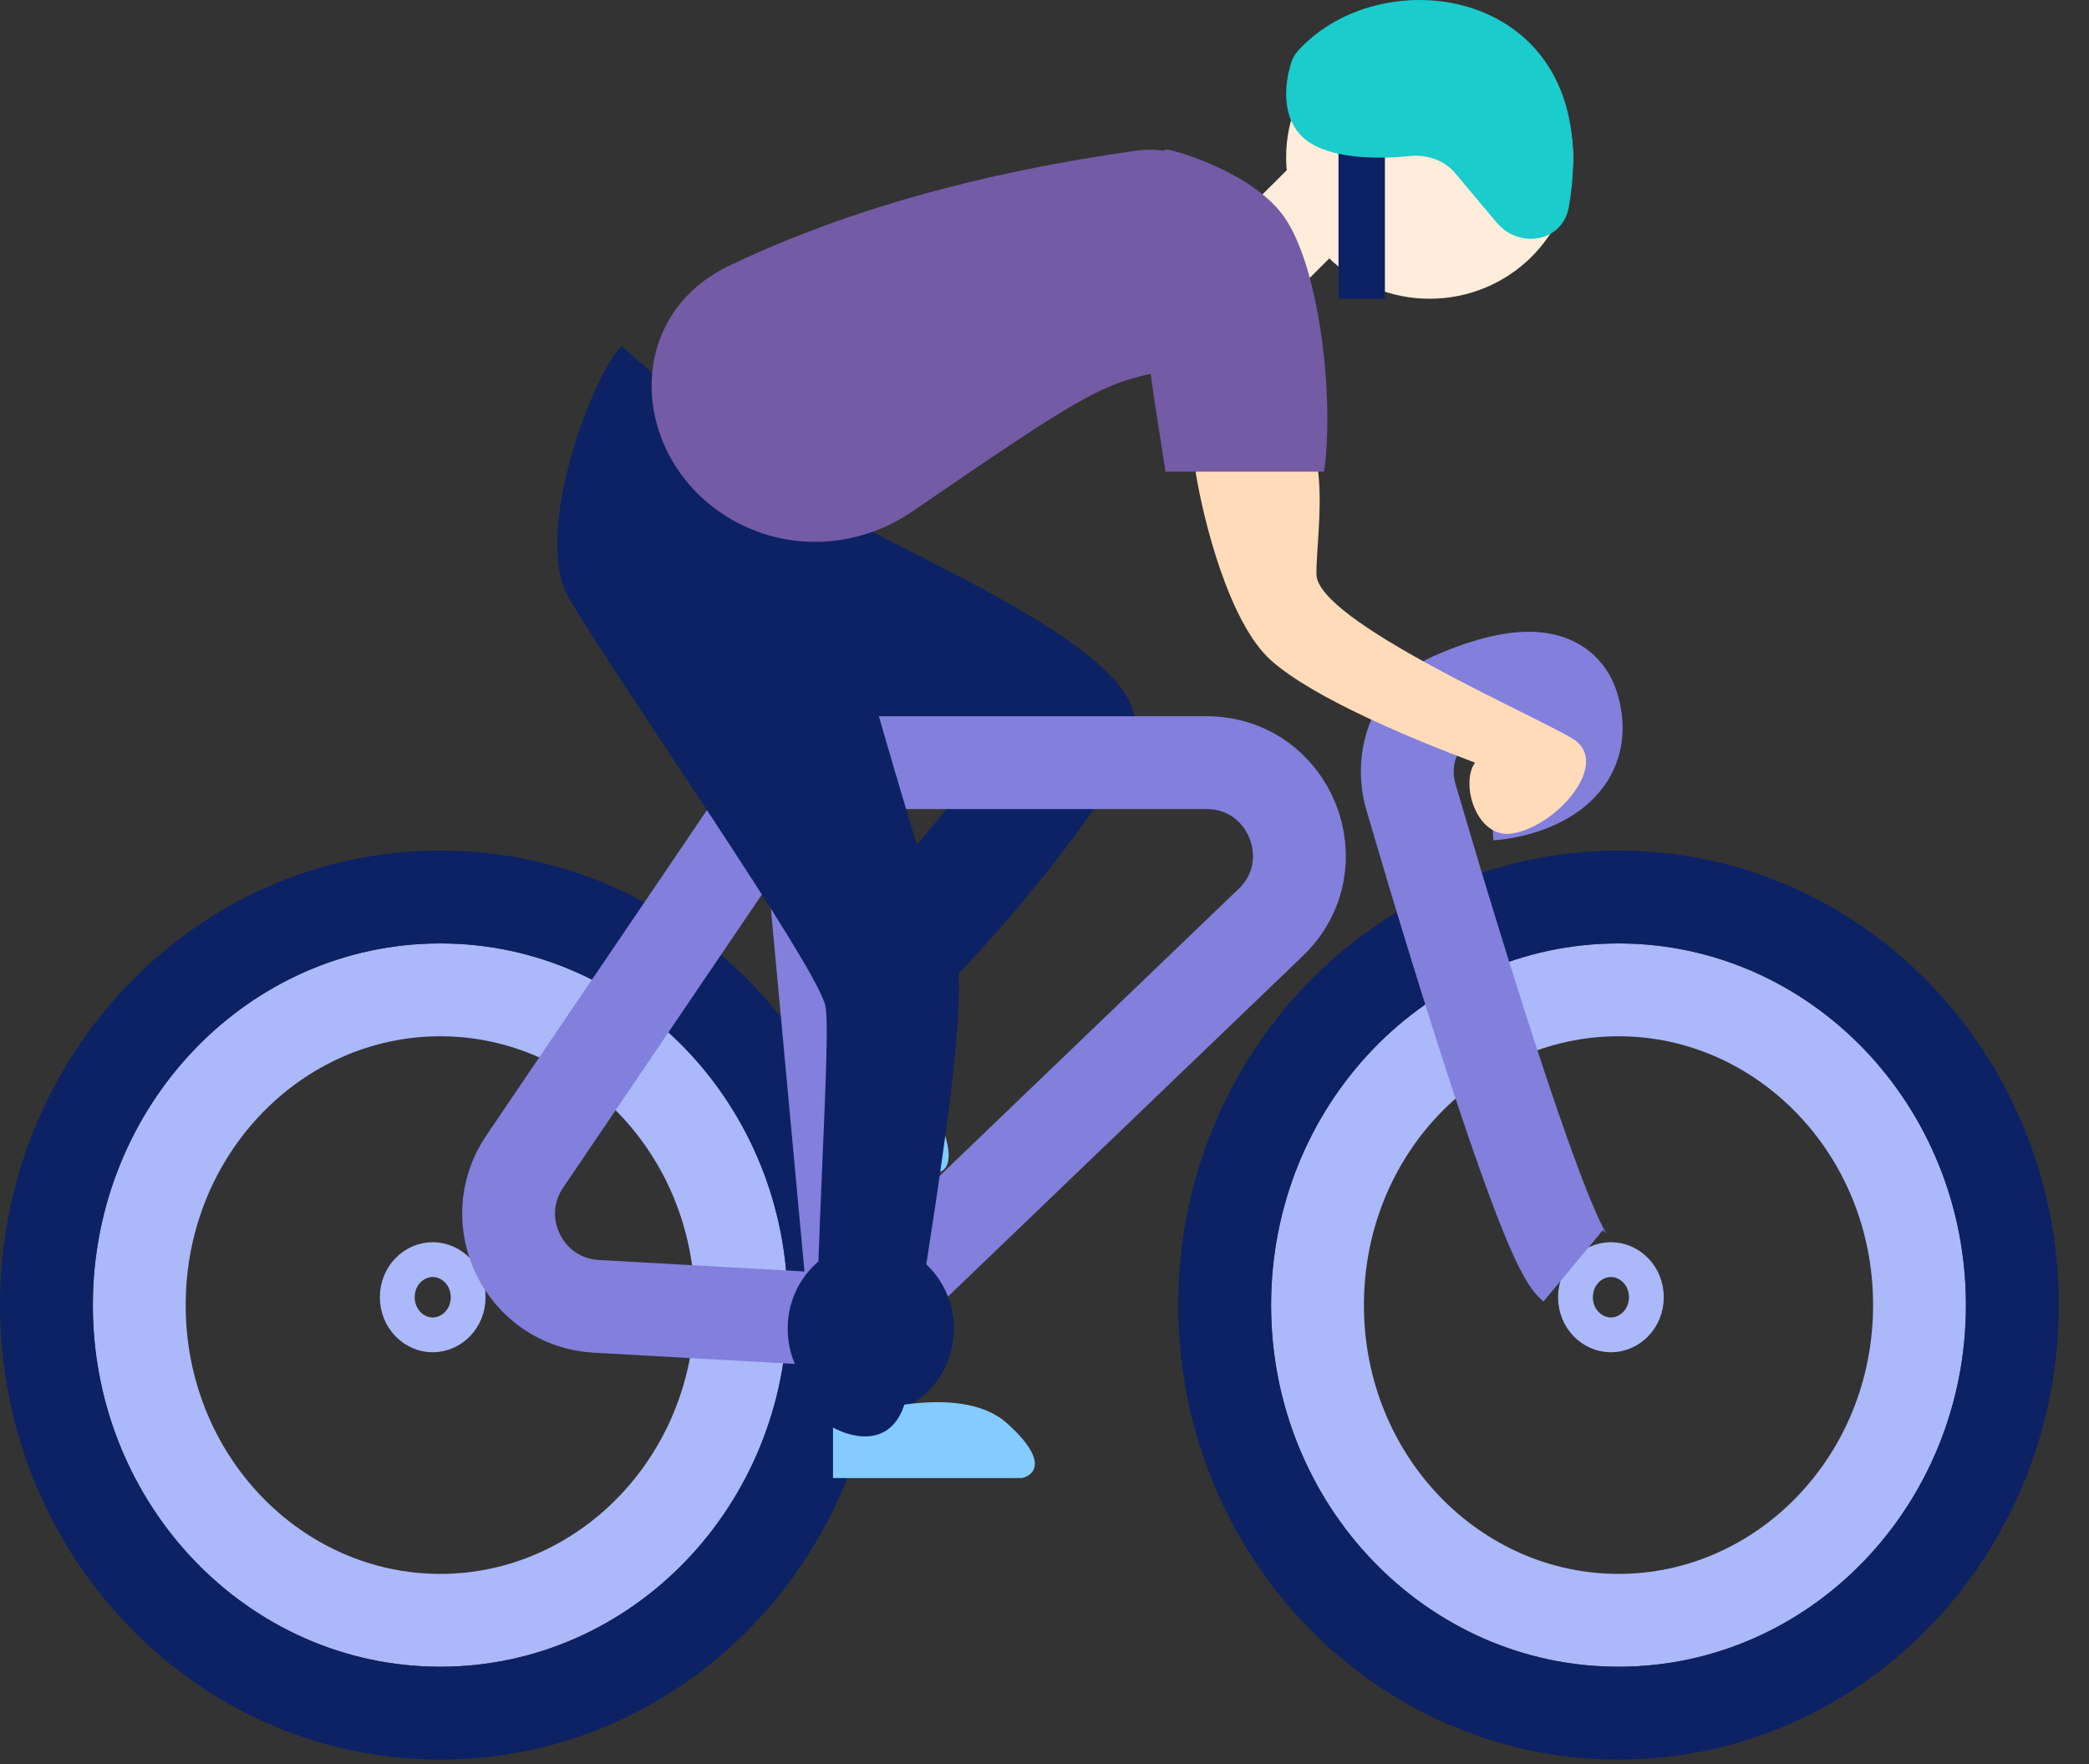 <svg width="45" height="38" viewBox="0 0 45 38" fill="none" xmlns="http://www.w3.org/2000/svg">
<rect x="0" y="0" width="45" height="38" fill="#333333" stroke="none"/>
<path d="M20.195 24.035C19.688 22.902 17.712 22.49 16.788 22.425L16.317 23.505L20.021 25.254C20.291 25.319 20.703 25.167 20.195 24.035Z" fill="#83CCFD"/>
<path d="M24.452 15.581C24.452 14.057 20.33 12.307 18.269 11.178C16.968 11.179 16.479 13.662 17.456 15.073L21.36 16.258C20.33 17.5 18.107 20.187 17.456 21C16.642 22.016 16.805 23.71 18.269 23.033C19.734 22.355 24.452 16.946 24.452 15.581Z" fill="#0C2264"/>
<path d="M15.968 28.113C15.968 31.901 13.027 34.903 9.484 34.903C5.94 34.903 3 31.901 3 28.113C3 24.324 5.94 21.322 9.484 21.322C13.027 21.322 15.968 24.324 15.968 28.113Z" stroke="#ABB8F9" stroke-width="2"/>
<path d="M9.484 36.903C14.207 36.903 17.968 32.929 17.968 28.113C17.968 23.296 14.207 19.322 9.484 19.322C4.761 19.322 1 23.296 1 28.113C1 32.929 4.761 36.903 9.484 36.903Z" stroke="#0C2264" stroke-width="2"/>
<path d="M10.085 27.943C10.085 28.405 9.729 28.754 9.321 28.754C8.914 28.754 8.558 28.405 8.558 27.943C8.558 27.481 8.914 27.133 9.321 27.133C9.729 27.133 10.085 27.481 10.085 27.943Z" stroke="#ABB8F9" stroke-width="0.75"/>
<path d="M41.349 28.113C41.349 31.901 38.408 34.903 34.865 34.903C31.321 34.903 28.381 31.901 28.381 28.113C28.381 24.324 31.321 21.322 34.865 21.322C38.408 21.322 41.349 24.324 41.349 28.113Z" stroke="#ABB8F9" stroke-width="2"/>
<path d="M34.865 36.903C39.588 36.903 43.349 32.929 43.349 28.113C43.349 23.296 39.588 19.322 34.865 19.322C30.142 19.322 26.381 23.296 26.381 28.113C26.381 32.929 30.142 36.903 34.865 36.903Z" stroke="#0C2264" stroke-width="2"/>
<path d="M35.465 27.943C35.465 28.405 35.109 28.754 34.701 28.754C34.294 28.754 33.938 28.405 33.938 27.943C33.938 27.481 34.294 27.133 34.701 27.133C35.109 27.133 35.465 27.481 35.465 27.943Z" stroke="#ABB8F9" stroke-width="0.75"/>
<path d="M18.432 28.452L12.847 28.14C11.295 28.054 10.431 26.308 11.303 25.021L16.535 17.305C16.908 16.756 17.528 16.428 18.191 16.428H25.988C27.789 16.428 28.672 18.623 27.372 19.871L18.432 28.452ZM18.432 28.452L17.131 14.396M33.888 27.267C33.314 26.789 31.518 21.011 30.395 17.174C30.148 16.328 30.482 15.403 31.287 15.047C32.393 14.558 33.617 14.303 33.888 15.242C34.278 16.597 32.858 17.049 32.098 17.105" stroke="#8280DC" stroke-width="2"/>
<path d="M20.047 28.621C20.047 29.392 19.451 29.984 18.757 29.984C18.064 29.984 17.468 29.392 17.468 28.621C17.468 27.849 18.064 27.258 18.757 27.258C19.451 27.258 20.047 27.849 20.047 28.621Z" stroke="#0C2264"/>
<path d="M21.686 30.653C20.775 29.84 18.812 30.314 17.944 30.653V31.838H22.012C22.283 31.782 22.597 31.466 21.686 30.653Z" fill="#83CCFD"/>
<path d="M27.381 14.226C26.47 13.414 25.917 11.178 25.754 10.162C26.296 9.597 25.754 8.129 27.381 8.637C28.818 9.086 28.357 11.347 28.357 12.364C28.357 13.38 33.075 15.412 33.889 15.92C34.702 16.428 33.563 17.783 32.587 17.952C31.806 18.088 31.448 16.88 31.774 16.428C30.418 15.92 28.292 15.039 27.381 14.226Z" fill="#FFDBBA"/>
<path d="M12.25 12.87C11.469 11.516 12.738 8.129 13.389 7.451L17.782 11.346C18.541 14.113 20.157 19.814 20.548 20.491C21.036 21.338 19.734 28.282 19.572 29.806C19.409 31.33 18.27 30.991 17.782 30.653C17.294 30.314 17.945 22.524 17.782 21.677C17.619 20.83 13.226 14.564 12.25 12.87Z" fill="#0C2264"/>
<rect width="3.65" height="1.994" transform="matrix(0.708 -0.706 0.677 0.736 25.753 5.626)" fill="#FFECDB"/>
<ellipse cx="30.796" cy="3.387" rx="3.091" ry="3.048" fill="#FFECDB"/>
<path fill-rule="evenodd" clip-rule="evenodd" d="M24.787 8.053C24.901 8.903 25.035 9.666 25.106 10.16H28.523C28.739 8.636 28.452 5.901 27.709 4.741C27.36 4.195 26.683 3.797 26.105 3.544C25.606 3.326 25.181 3.217 25.106 3.217C25.098 3.228 25.09 3.237 25.082 3.248C24.878 3.219 24.666 3.218 24.453 3.248C21.178 3.713 18.28 4.499 15.717 5.719C13.236 6.899 13.622 10.25 16.091 11.359C17.245 11.879 18.595 11.744 19.659 11.014C23.13 8.63 23.696 8.29 24.787 8.053Z" fill="#735BA5"/>
<path d="M29.333 3.218V6.436" stroke="#0C2264"/>
<path d="M33.795 4.459C34.61 -0.217 29.85 -0.987 27.965 1.09C27.9 1.162 27.848 1.247 27.818 1.34C27.66 1.823 27.574 2.675 28.233 3.085C28.777 3.422 29.692 3.43 30.374 3.361C30.74 3.324 31.112 3.449 31.348 3.731L32.237 4.791C32.728 5.376 33.664 5.211 33.795 4.459Z" fill="#1ACCCB"/>
</svg>
